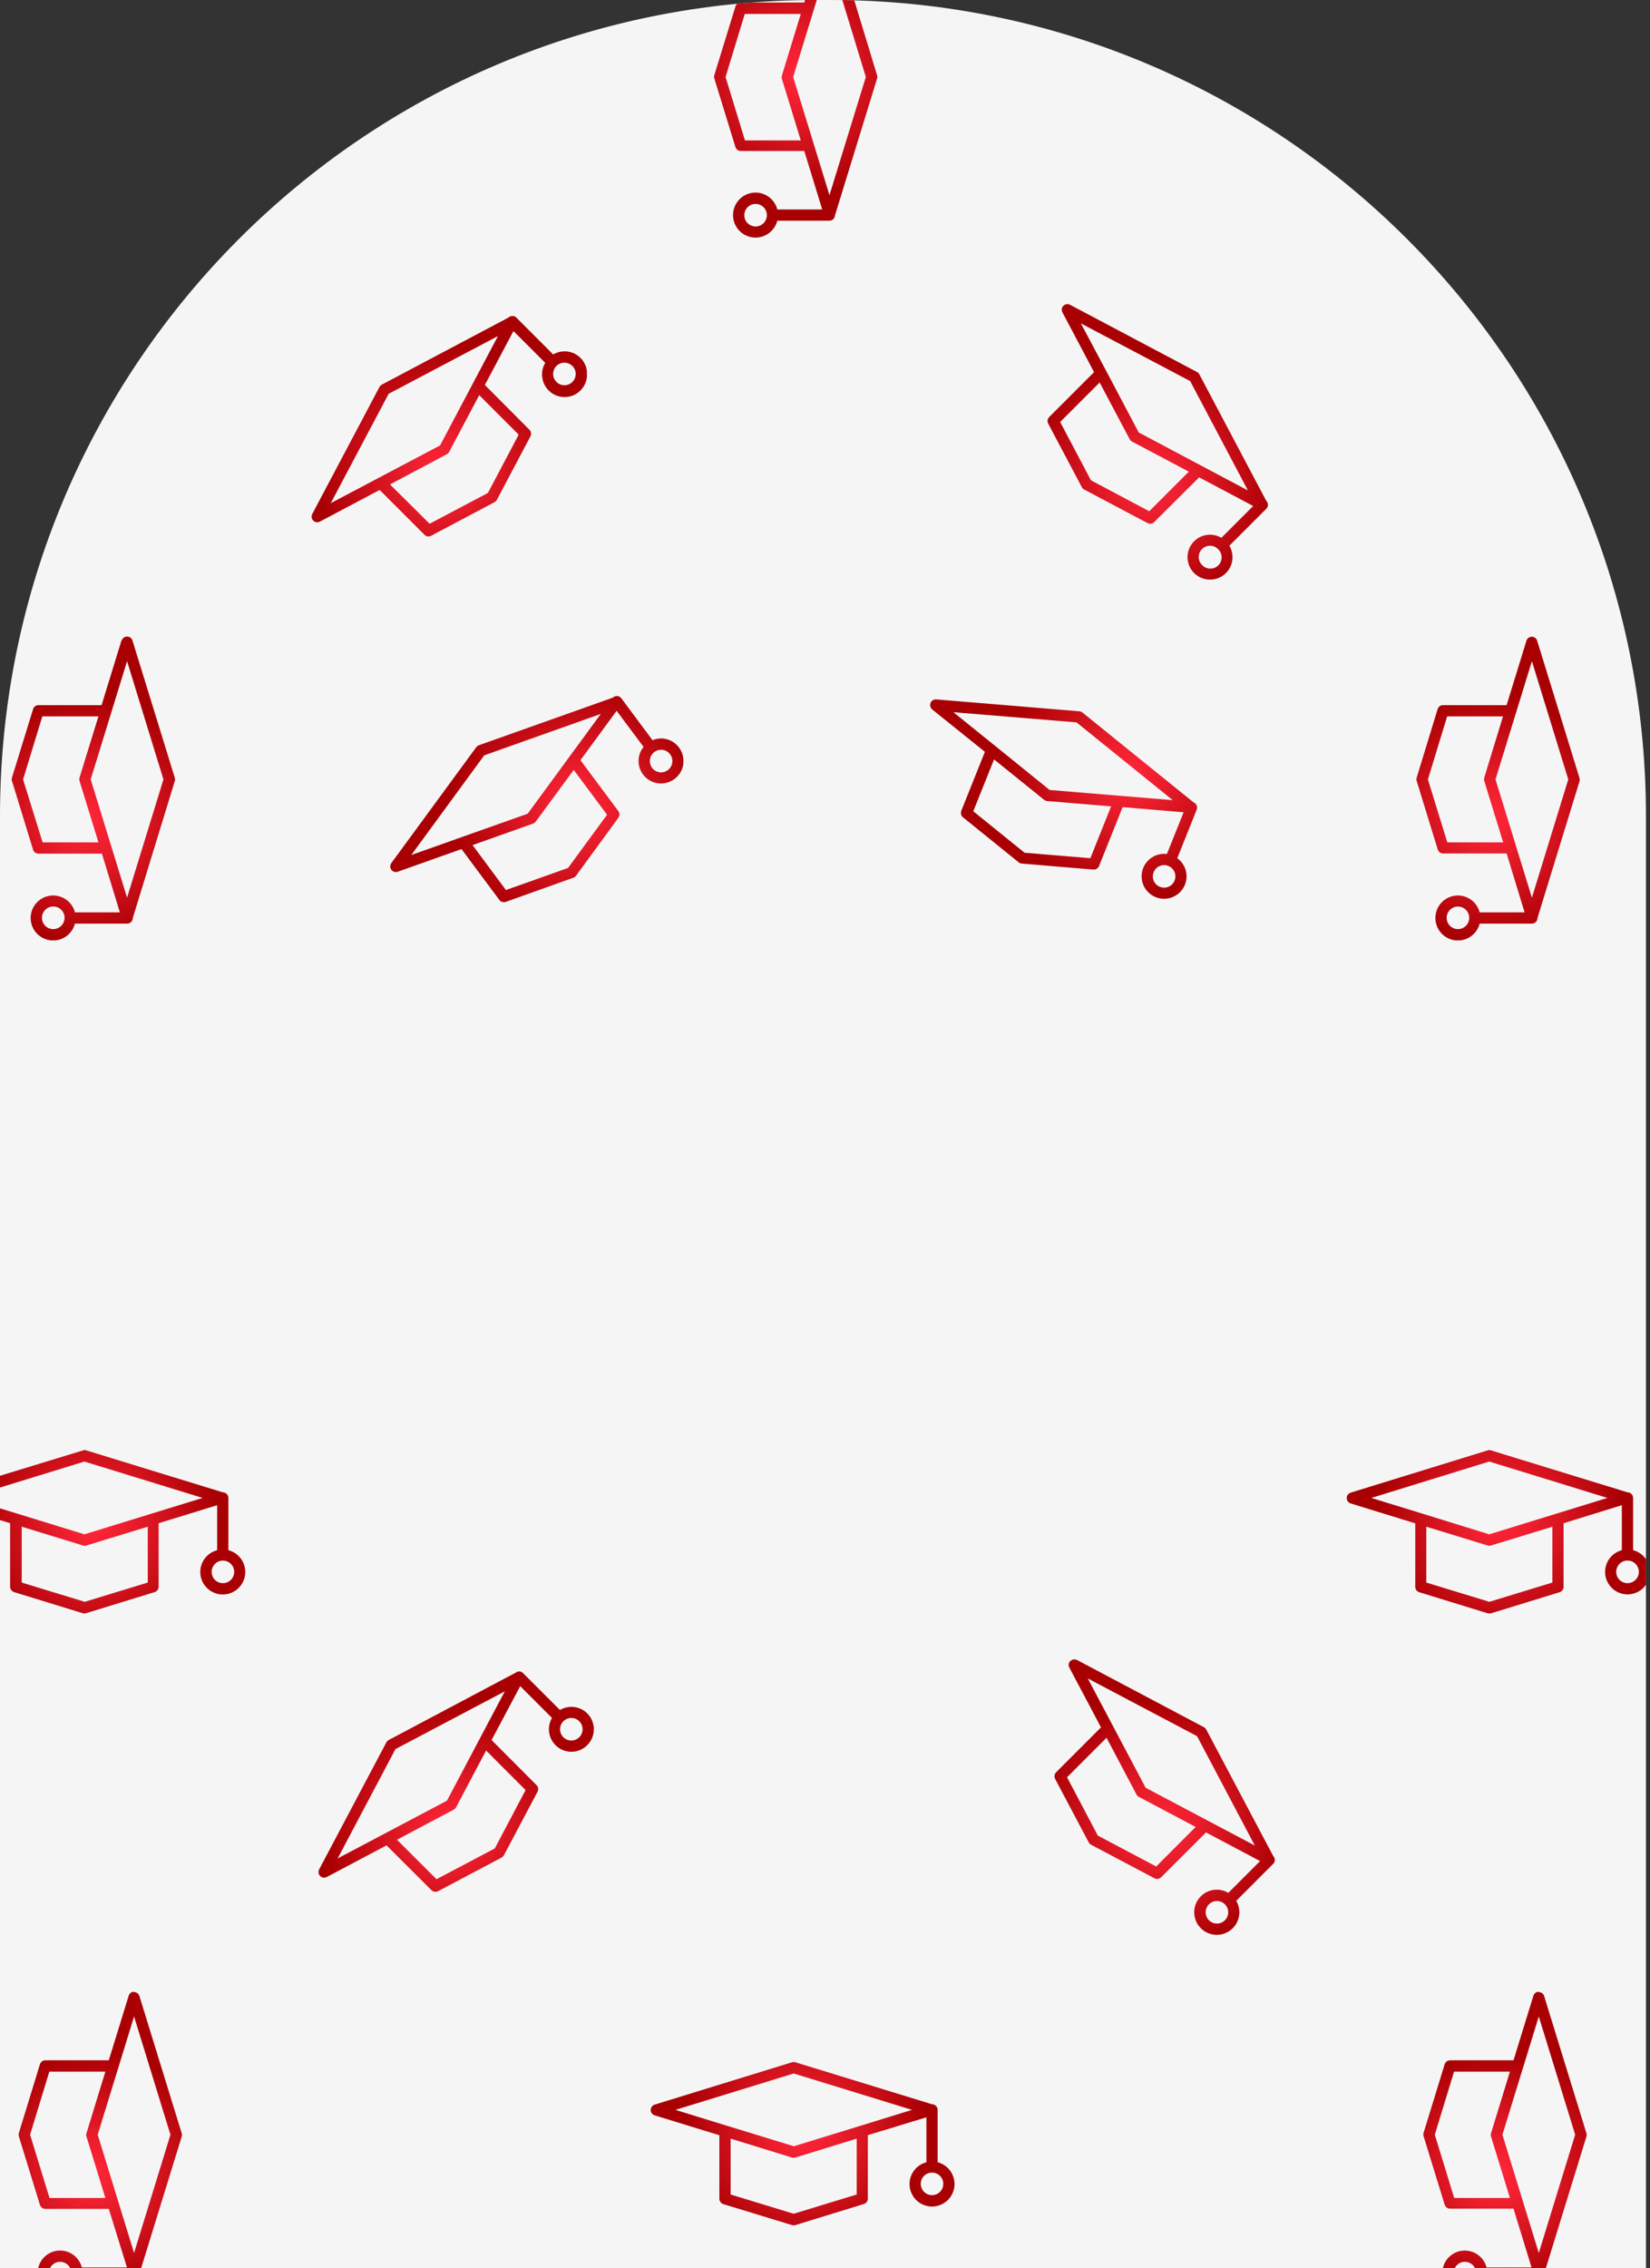 <svg xmlns="http://www.w3.org/2000/svg" xmlns:xlink="http://www.w3.org/1999/xlink" viewBox="0 0 428.78 589.17"><rect x="0" y="0" width="428.78" height="589.17" fill="#333333" stroke="none"/><defs><style>.cls-1{fill:none;}.cls-2{fill:#f5f5f5;}.cls-3{clip-path:url(#clip-path);}.cls-4{fill:url(#radial-gradient);}.cls-5{clip-path:url(#clip-path-2);}.cls-6{fill:url(#radial-gradient-2);}.cls-7{clip-path:url(#clip-path-3);}.cls-8{fill:url(#radial-gradient-3);}.cls-9{clip-path:url(#clip-path-4);}.cls-10{fill:url(#radial-gradient-4);}.cls-11{clip-path:url(#clip-path-5);}.cls-12{fill:url(#radial-gradient-5);}.cls-13{clip-path:url(#clip-path-6);}.cls-14{fill:url(#radial-gradient-6);}.cls-15{clip-path:url(#clip-path-7);}.cls-16{fill:url(#radial-gradient-7);}.cls-17{clip-path:url(#clip-path-8);}.cls-18{fill:url(#radial-gradient-8);}.cls-19{clip-path:url(#clip-path-9);}.cls-20{fill:url(#radial-gradient-9);}.cls-21{clip-path:url(#clip-path-10);}.cls-22{clip-path:url(#clip-path-11);}.cls-23{clip-path:url(#clip-path-12);}.cls-24{fill:url(#radial-gradient-10);}.cls-25{clip-path:url(#clip-path-13);}.cls-26{fill:url(#radial-gradient-11);}.cls-27{clip-path:url(#clip-path-14);}.cls-28{fill:url(#radial-gradient-12);}.cls-29{clip-path:url(#clip-path-15);}.cls-30{fill:url(#radial-gradient-13);}.cls-31{clip-path:url(#clip-path-16);}.cls-32{fill:url(#radial-gradient-14);}.cls-33{clip-path:url(#clip-path-17);}.cls-34{fill:url(#radial-gradient-15);}</style><clipPath id="clip-path"><path class="cls-1" d="M301.4,230.36a3,3,0,0,1-1.6-1.56,3,3,0,0,1,0-2.25,2.93,2.93,0,1,1,3.88,3.79,2.9,2.9,0,0,1-1.16.24,2.83,2.83,0,0,1-1.09-.22m-35.18-8.85-13.33-10.77,5.4-13.47,13,10.49a1.42,1.42,0,0,0,.79.32l16.63,1.38-5.39,13.47Zm24.69-14.8-18.16-1.5-14.17-11.45L247.75,185l32,2.65,25,20.2Zm-49.12-24.09a1.46,1.46,0,0,0,.44,1.68l13.68,11-6.13,15.31a1.44,1.44,0,0,0,0,1.06l0,.1a1.42,1.42,0,0,0,.4.51l14.52,11.73a1.41,1.41,0,0,0,.8.32l18.6,1.55a1.47,1.47,0,0,0,1.48-.92l6.13-15.3L307.58,211l-4.34,10.84a5.84,5.84,0,0,0-2.92,11.21,5.85,5.85,0,0,0,7.61-3.25,5.81,5.81,0,0,0-2-6.87l5.05-12.6a1.46,1.46,0,0,0-.81-1.9h0l-28.88-23.34a1.38,1.38,0,0,0-.8-.32l-37.2-3.09h-.12a1.47,1.47,0,0,0-1.36.92"/></clipPath><radialGradient id="radial-gradient" cx="-494.56" cy="3611" r="1" gradientTransform="matrix(0, -32.37, 32.37, 0, -116592.61, -15800.45)" gradientUnits="userSpaceOnUse"><stop offset="0" stop-color="#ff2639"/><stop offset="0.29" stop-color="#ea1d2c"/><stop offset="0.9" stop-color="#b3040a"/><stop offset="1" stop-color="#a90004"/></radialGradient><clipPath id="clip-path-2"><path class="cls-1" d="M122.81,219.53l15.72-5.59a1.35,1.35,0,0,0,.69-.51L149.09,200l8.66,11.64-10.13,13.82-16.15,5.74Zm48.56-18.93a2.93,2.93,0,0,1-2.47-3.32,2.93,2.93,0,0,1,3.33-2.48,2.89,2.89,0,0,1,1.92,1.15,2.93,2.93,0,0,1-2.34,4.68,3.25,3.25,0,0,1-.44,0m-45.53-4.42,30.29-10.76-19,25.92L120,217.44h0l-13.12,4.66Zm33.61-15.06,0,0-35,12.44a1.58,1.58,0,0,0-.69.51L101.69,224.2a1.65,1.65,0,0,0-.27.66,1.47,1.47,0,0,0,.28,1.08,1.45,1.45,0,0,0,1.66.5l16.57-5.88,9.84,13.22a1.46,1.46,0,0,0,1.66.5L149,228a1.35,1.35,0,0,0,.69-.51l11-15.06a1.46,1.46,0,0,0,0-1.73l-9.85-13.23,9.4-12.82,7,9.37a5.83,5.83,0,0,0,3.69,9.44,5.87,5.87,0,0,0,6.63-4.87l0-.15a5.86,5.86,0,0,0-4.95-6.56,5.86,5.86,0,0,0-3.05.39l-8.1-10.88a1.47,1.47,0,0,0-2.05-.3"/></clipPath><radialGradient id="radial-gradient-2" cx="-556.68" cy="3657.65" gradientTransform="matrix(-32.4, 0, 0, -32.4, -17897.67, 118726.49)" xlink:href="#radial-gradient"/><clipPath id="clip-path-3"><path class="cls-1" d="M101.36,125.84,116.11,118a1.47,1.47,0,0,0,.61-.6l7.81-14.75,10.26,10.26-8,15.14-15.15,8ZM144.6,99.21a2.92,2.92,0,0,1,0-4.14,2.88,2.88,0,0,1,2.07-.86,3,3,0,0,1,2.08.86,2.93,2.93,0,0,1-2.08,5,2.88,2.88,0,0,1-2.07-.86M101,102.3l28.4-15-6.51,12.3h0l-8.52,16.1-28.41,15Zm31.08-19.78,0,0L99.22,99.92a1.56,1.56,0,0,0-.61.61l-17.47,33a1.46,1.46,0,0,0,1.29,2.14,1.53,1.53,0,0,0,.69-.17l15.54-8.23,11.66,11.66a1.45,1.45,0,0,0,1,.43,1.49,1.49,0,0,0,.68-.17l16.5-8.74a1.41,1.41,0,0,0,.61-.6l8.73-16.5a1.46,1.46,0,0,0-.26-1.72L126,100l7.43-14,8.26,8.25a5.77,5.77,0,0,0-.83,3,5.85,5.85,0,0,0,11.7.1V97a5.83,5.83,0,0,0-8.81-4.92l-9.59-9.6a1.46,1.46,0,0,0-1-.42,1.44,1.44,0,0,0-1,.42"/></clipPath><radialGradient id="radial-gradient-3" cx="-560.37" cy="3596.76" gradientTransform="translate(18293.45 -116557.55) scale(32.44)" xlink:href="#radial-gradient"/><clipPath id="clip-path-4"><path class="cls-1" d="M312.37,146.76a2.92,2.92,0,0,1,0-4.14,2.92,2.92,0,0,1,4.14,0,2.93,2.93,0,1,1-4.14,4.14m-28.87-22-8-15.14,10.26-10.26,7.81,14.74a1.49,1.49,0,0,0,.61.61l14.75,7.81L298.65,132.8Zm12.42-12.42-8.52-16.1h0L280.88,84l28.41,15,15,28.4ZM276.34,79.42a1.46,1.46,0,0,0-.26,1.71l8.23,15.54-11.66,11.66a1.47,1.47,0,0,0-.25,1.72l8.73,16.5a1.49,1.49,0,0,0,.61.61l16.49,8.73a1.53,1.53,0,0,0,.69.17,1.47,1.47,0,0,0,1-.43L311.61,124l14.05,7.44-8.26,8.26a5.84,5.84,0,1,0-3.06,10.87h.2a5.83,5.83,0,0,0,4.93-8.81l9.59-9.59a1.47,1.47,0,0,0,0-2.07l0,0L311.66,97.23a1.41,1.41,0,0,0-.61-.6l-33-17.47a1.41,1.41,0,0,0-.69-.17,1.47,1.47,0,0,0-1,.43"/></clipPath><radialGradient id="radial-gradient-4" cx="-560.41" cy="3596.73" gradientTransform="translate(18456.43 -116409.1) scale(32.4)" xlink:href="#radial-gradient"/><clipPath id="clip-path-5"><path class="cls-1" d="M375.94,238.42a2.93,2.93,0,1,1,2.93,2.93,2.93,2.93,0,0,1-2.93-2.93m-4.87-35.95,5-16.38h14.51L385.71,202a1.57,1.57,0,0,0,0,.86l4.91,15.95H376.11Zm17.56,0,9.46-30.72,9.45,30.72-9.45,30.71Zm8.06-36.11-5.17,16.81H375a1.46,1.46,0,0,0-1.4,1L368.15,202a1.4,1.4,0,0,0,0,.86l5.48,17.84a1.47,1.47,0,0,0,1.4,1h16.49L396.19,237H384.52a5.85,5.85,0,1,0,0,2.92h13.57a1.45,1.45,0,0,0,1.45-1.46v0l10.92-35.49a1.4,1.4,0,0,0,0-.86l-11-35.68a1.46,1.46,0,0,0-2.79,0"/></clipPath><radialGradient id="radial-gradient-5" cx="-561.03" cy="3596.09" gradientTransform="translate(18172.57 -113782.84) scale(31.7)" xlink:href="#radial-gradient"/><clipPath id="clip-path-6"><path class="cls-1" d="M10.9,238.42a2.94,2.94,0,1,1,2.93,2.93,2.93,2.93,0,0,1-2.93-2.93M6,202.47l5-16.38H25.58L20.67,202a1.57,1.57,0,0,0,0,.86l4.91,15.95H11.07Zm17.57,0,9.45-30.72,9.45,30.72-9.45,30.71Zm8-36.11-5.17,16.81H10a1.44,1.44,0,0,0-1.39,1L3.11,202a1.4,1.4,0,0,0,0,.86L8.6,220.74a1.45,1.45,0,0,0,1.39,1H26.48L31.15,237H19.48a5.85,5.85,0,1,0,0,2.92H33.05a1.46,1.46,0,0,0,1.46-1.46s0,0,0,0L45.42,202.9a1.4,1.4,0,0,0,0-.86l-11-35.68a1.44,1.44,0,0,0-1.39-1,1.46,1.46,0,0,0-1.4,1"/></clipPath><radialGradient id="radial-gradient-6" cx="-561.03" cy="3596.09" gradientTransform="translate(17807.43 -113782.19) scale(31.7)" xlink:href="#radial-gradient"/><clipPath id="clip-path-7"><path class="cls-1" d="M193.42,55.9a2.93,2.93,0,1,1,2.93,2.93,2.93,2.93,0,0,1-2.93-2.93M188.55,20l5-16.38H208.1l-4.91,16a1.4,1.4,0,0,0,0,.86l4.91,16H193.59ZM211.35,0l-2.16,0L209,.65H195.29c-1.24.09-2.46.2-3.69.31a1.51,1.51,0,0,0-.48.72l-5.49,17.84a1.4,1.4,0,0,0,0,.86l5.49,17.84a1.45,1.45,0,0,0,1.39,1H209l4.67,15.19H202a5.85,5.85,0,1,0,0,2.92h13.57A1.46,1.46,0,0,0,217,55.9s0,0,0,0l10.92-35.49a1.4,1.4,0,0,0,0-.86L222,.09,218.89,0,225,20l-9.45,30.71L206.12,20,212.25,0Z"/></clipPath><radialGradient id="radial-gradient-7" cx="-561.03" cy="3596.08" gradientTransform="translate(17986.31 -113939.9) scale(31.69)" xlink:href="#radial-gradient"/><clipPath id="clip-path-8"><path class="cls-1" d="M420,408.32a2.94,2.94,0,1,1,2.93,2.93,2.94,2.94,0,0,1-2.93-2.93m-32.59-6.84,16-4.9v14.51l-16.38,5-16.38-5V396.58l16,4.9a1.25,1.25,0,0,0,.43.07,1.29,1.29,0,0,0,.43-.07m-17.84-8.28-13.31-4.09L387,379.66l30.72,9.45-13.31,4.09L387,398.56Zm17.36-16.53a1.22,1.22,0,0,0-.38.07l-35.68,11a1.47,1.47,0,0,0-1,1.4,1.45,1.45,0,0,0,1,1.39l16.81,5.18v16.48a1.47,1.47,0,0,0,1,1.4l17.84,5.49a1.21,1.21,0,0,0,.38.06h.1a1.26,1.26,0,0,0,.38-.06l17.84-5.49a1.47,1.47,0,0,0,1-1.4V395.68L421.46,391v11.68a5.84,5.84,0,1,0,6.27,9V405a5.86,5.86,0,0,0-3.34-2.32V389.11a1.46,1.46,0,0,0-1.47-1.46h0L387.4,376.74a1.27,1.27,0,0,0-.38-.07Z"/></clipPath><radialGradient id="radial-gradient-8" cx="-561.03" cy="3596.08" gradientTransform="translate(18168.85 -113564.44) scale(31.69)" xlink:href="#radial-gradient"/><clipPath id="clip-path-9"><path class="cls-1" d="M55,408.32a2.93,2.93,0,1,1,2.93,2.93A2.93,2.93,0,0,1,55,408.32m-32.6-6.84,16-4.9v14.51l-16.38,5-16.38-5V396.58l16,4.9a1.29,1.29,0,0,0,.43.07,1.25,1.25,0,0,0,.43-.07m-.48-24.81a1.27,1.27,0,0,0-.38.07L0,383.35v3.06l21.93-6.75,30.72,9.45L39.34,393.2l-17.41,5.36L4.52,393.2,0,391.81v3.06l2.63.81v16.48a1.47,1.47,0,0,0,1,1.4l17.84,5.49a1.26,1.26,0,0,0,.38.06H22a1.26,1.26,0,0,0,.38-.06l17.84-5.49a1.47,1.47,0,0,0,1-1.4V395.68L56.43,391v11.68a5.85,5.85,0,1,0,2.92,0V389.11a1.46,1.46,0,0,0-1.46-1.46h0L22.36,376.74a1.27,1.27,0,0,0-.38-.07Z"/></clipPath><radialGradient id="radial-gradient-9" cx="-561.03" cy="3596.08" gradientTransform="translate(17803.57 -113562.82) scale(31.69)" xlink:href="#radial-gradient"/><clipPath id="clip-path-10"><path class="cls-1" d="M212,0C94.89,0,0,94.89,0,212V589.17H427.73V212C427.73,94.89,332.84,0,215.78,0Z"/></clipPath><clipPath id="clip-path-11"><path class="cls-1" d="M350.86,14.89l16.81,5.17V36.55a1.47,1.47,0,0,0,1,1.4l17.84,5.49a1.57,1.57,0,0,0,.86,0L405.24,38a1.47,1.47,0,0,0,1-1.4V20.06l15.19-4.67V27.06a5.86,5.86,0,1,0,2.93,0V13.5A1.46,1.46,0,0,0,422.92,12h0L387.4,1.12a1.57,1.57,0,0,0-.86,0l-35.68,11a1.46,1.46,0,0,0,0,2.79m52.49,20.58-16.38,5-16.38-5V21l16,4.91a1.57,1.57,0,0,0,.86,0l16-4.91Zm22.51-2.76a2.94,2.94,0,1,1-2.94-2.93,2.94,2.94,0,0,1,2.94,2.93M387,4.05l30.72,9.45-13.31,4.09L387,23l-17.41-5.36L356.25,13.5Z"/></clipPath><clipPath id="clip-path-12"><rect class="cls-1" x="349.83" y="1.04" width="78.95" height="42.47"/></clipPath><radialGradient id="radial-gradient-10" cx="-561.03" cy="3596.09" gradientTransform="translate(18170.57 -113951.74) scale(31.69)" xlink:href="#radial-gradient"/><clipPath id="clip-path-13"><path class="cls-1" d="M103.16,477.9l14.74-7.81a1.44,1.44,0,0,0,.61-.61l7.81-14.75L136.58,465l-8,15.15-15.14,8Zm43.23-26.63a2.93,2.93,0,1,1,2.08.86,3,3,0,0,1-2.08-.86m-43.62,3.08,28.41-15-6.51,12.3h0l-8.52,16.1-28.4,15Zm31.08-19.77,0,0L101,452a1.41,1.41,0,0,0-.6.61l-17.47,33a1.47,1.47,0,0,0,1.29,2.15,1.52,1.52,0,0,0,.68-.17l15.55-8.23L112.12,491a1.42,1.42,0,0,0,1,.43h.1a1.45,1.45,0,0,0,.63-.17l16.49-8.73a1.44,1.44,0,0,0,.61-.61l8.74-16.49a1.47,1.47,0,0,0-.26-1.72L127.75,452l7.44-14,8.25,8.26a5.84,5.84,0,1,0,10.88,3.05v-.19a5.83,5.83,0,0,0-8.81-4.93l-9.6-9.59a1.41,1.41,0,0,0-1-.43,1.43,1.43,0,0,0-1,.43"/></clipPath><radialGradient id="radial-gradient-11" cx="-560.37" cy="3596.76" gradientTransform="translate(18295.07 -116204.27) scale(32.44)" xlink:href="#radial-gradient"/><clipPath id="clip-path-14"><path class="cls-1" d="M314.17,498.82a2.93,2.93,0,0,1,4.14-4.15,2.93,2.93,0,1,1-4.14,4.15m-28.88-22-8-15.15,10.26-10.26,7.8,14.75a1.49,1.49,0,0,0,.61.61l14.75,7.81-10.26,10.26Zm12.43-12.42-8.53-16.1h0L282.68,436l28.4,15,15,28.4Zm-19.58-32.95a1.46,1.46,0,0,0-.26,1.72l8.23,15.54-11.66,11.66a1.47,1.47,0,0,0-.26,1.72l8.73,16.49a1.49,1.49,0,0,0,.61.61l16.5,8.73a1.37,1.37,0,0,0,.68.17,1.48,1.48,0,0,0,1-.42L313.4,476l14.05,7.44-8.25,8.25a5.87,5.87,0,1,0,2.06,2.07l9.59-9.6a1.44,1.44,0,0,0,0-2.06l0,0-17.38-32.82a1.47,1.47,0,0,0-.6-.61l-33-17.47a1.48,1.48,0,0,0-.68-.16,1.44,1.44,0,0,0-1,.42"/></clipPath><radialGradient id="radial-gradient-12" cx="-560.4" cy="3596.73" gradientTransform="translate(18458.59 -116059.48) scale(32.4)" xlink:href="#radial-gradient"/><clipPath id="clip-path-15"><path class="cls-1" d="M372.86,554.52l5-16.38h14.52l-4.91,16a1.4,1.4,0,0,0,0,.86l4.91,15.95H377.9Zm17.57,0,9.45-30.71,9.45,30.71-9.45,30.72Zm9.4-37.14a1.46,1.46,0,0,0-1.34,1l-5.18,16.81H376.82a1.46,1.46,0,0,0-1.39,1l-5.49,17.84a1.4,1.4,0,0,0,0,.86l5.49,17.84a1.46,1.46,0,0,0,1.39,1h16.49L398,589H386.31a5.84,5.84,0,0,0-11.35.15h3.09a2.93,2.93,0,0,1,5.24,0h18.44L412.26,555a1.57,1.57,0,0,0,0-.86l-11-35.68a1.48,1.48,0,0,0-1.35-1Z"/></clipPath><radialGradient id="radial-gradient-13" cx="-561.03" cy="3596.09" gradientTransform="translate(18174.31 -113430.44) scale(31.7)" xlink:href="#radial-gradient"/><clipPath id="clip-path-16"><path class="cls-1" d="M7.82,554.52l5-16.38H27.38l-4.91,16a1.4,1.4,0,0,0,0,.86l4.91,15.95H12.87Zm17.57,0,9.45-30.71,9.45,30.71-9.45,30.72Zm9.4-37.14a1.46,1.46,0,0,0-1.34,1l-5.18,16.81H11.79a1.47,1.47,0,0,0-1.4,1L4.9,554.09a1.57,1.57,0,0,0,0,.86l5.49,17.84a1.47,1.47,0,0,0,1.4,1H28.27L33,589H21.27a5.83,5.83,0,0,0-11.34.15H13a2.93,2.93,0,0,1,5.24,0H36.69L47.22,555a1.57,1.57,0,0,0,0-.86l-11-35.68a1.48,1.48,0,0,0-1.35-1Z"/></clipPath><radialGradient id="radial-gradient-14" cx="-561.03" cy="3596.09" gradientTransform="translate(17809.28 -113430.51) scale(31.7)" xlink:href="#radial-gradient"/><clipPath id="clip-path-17"><path class="cls-1" d="M239.27,567.29a2.93,2.93,0,1,1,2.93,2.93,2.94,2.94,0,0,1-2.93-2.93m-32.59-6.84,15.95-4.91v14.51l-16.38,5-16.38-5V555.54l15.95,4.91a1.54,1.54,0,0,0,.43.06,1.65,1.65,0,0,0,.43-.06m-17.85-8.28-13.3-4.1,30.72-9.45L237,548.07l-13.31,4.1-17.4,5.35Zm17.35-16.54a1.44,1.44,0,0,0-.36.07l-35.69,11a1.46,1.46,0,0,0,0,2.79l16.81,5.17v16.49a1.46,1.46,0,0,0,1,1.39L205.82,578a1.59,1.59,0,0,0,.38.07h.1a1.8,1.8,0,0,0,.38-.07l17.84-5.49a1.46,1.46,0,0,0,1-1.39V554.64L240.74,550v11.67a5.85,5.85,0,1,0,2.92,0V548.07a1.46,1.46,0,0,0-1.46-1.46h0L206.68,535.7a1.51,1.51,0,0,0-.37-.07Z"/></clipPath><radialGradient id="radial-gradient-15" cx="-561.03" cy="3596.08" gradientTransform="translate(17988.13 -113405.52) scale(31.69)" xlink:href="#radial-gradient"/></defs><title>Asset 4</title><g id="Layer_2" data-name="Layer 2"><g id="Layer_1-2" data-name="Layer 1"><path class="cls-2" d="M215.78,0H212C94.89,0,0,94.89,0,212V589.17H427.73V212C427.73,94.89,332.84,0,215.78,0"/><g class="cls-3"><rect class="cls-4" x="234.14" y="170.11" width="84.42" height="75.14" transform="translate(-59.41 125.43) rotate(-23.16)"/></g><g class="cls-5"><rect class="cls-6" x="107.49" y="165.96" width="64.18" height="83.4" transform="translate(-86.12 315.67) rotate(-81.67)"/></g><g class="cls-7"><rect class="cls-8" x="80.84" y="82.1" width="71.68" height="57.26"/></g><g class="cls-9"><rect class="cls-10" x="272.1" y="78.99" width="57.53" height="71.55"/></g><g class="cls-11"><rect class="cls-12" x="368.06" y="165.33" width="42.49" height="78.95"/></g><g class="cls-13"><rect class="cls-14" x="3.02" y="165.33" width="42.49" height="78.95"/></g><g class="cls-15"><rect class="cls-16" x="185.54" width="42.49" height="61.75"/></g><g class="cls-17"><rect class="cls-18" x="349.83" y="376.67" width="77.9" height="42.44"/></g><g class="cls-19"><rect class="cls-20" y="376.67" width="63.74" height="42.44"/></g><g class="cls-21"><g class="cls-22"><g class="cls-23"><rect class="cls-24" x="349.83" y="1.04" width="78.95" height="42.46"/></g></g></g><path class="cls-1" d="M212,0C94.89,0,0,94.89,0,212V589.17H427.73V212C427.73,94.89,332.84,0,215.78,0Z"/><path class="cls-1" d="M212,0C94.89,0,0,94.89,0,212V589.17H427.73V212C427.73,94.89,332.84,0,215.78,0Z"/><path class="cls-1" d="M212,0C94.89,0,0,94.89,0,212V589.17H427.73V212C427.73,94.89,332.84,0,215.78,0Z"/><g class="cls-25"><rect class="cls-26" x="82.64" y="434.15" width="71.68" height="57.26"/></g><g class="cls-27"><rect class="cls-28" x="273.89" y="431.05" width="57.54" height="71.55"/></g><path class="cls-1" d="M212,0C94.89,0,0,94.89,0,212V589.17H427.73V212C427.73,94.89,332.84,0,215.78,0Z"/><g class="cls-29"><rect class="cls-30" x="369.85" y="517.38" width="42.49" height="71.79"/></g><g class="cls-31"><rect class="cls-32" x="4.82" y="517.38" width="42.49" height="71.78"/></g><path class="cls-1" d="M212,0C94.89,0,0,94.89,0,212V589.17H427.73V212C427.73,94.89,332.84,0,215.78,0Z"/><path class="cls-1" d="M212,0C94.89,0,0,94.89,0,212V589.17H427.73V212C427.73,94.89,332.84,0,215.78,0Z"/><g class="cls-33"><rect class="cls-34" x="169.1" y="535.63" width="78.95" height="42.44"/></g></g></g></svg>